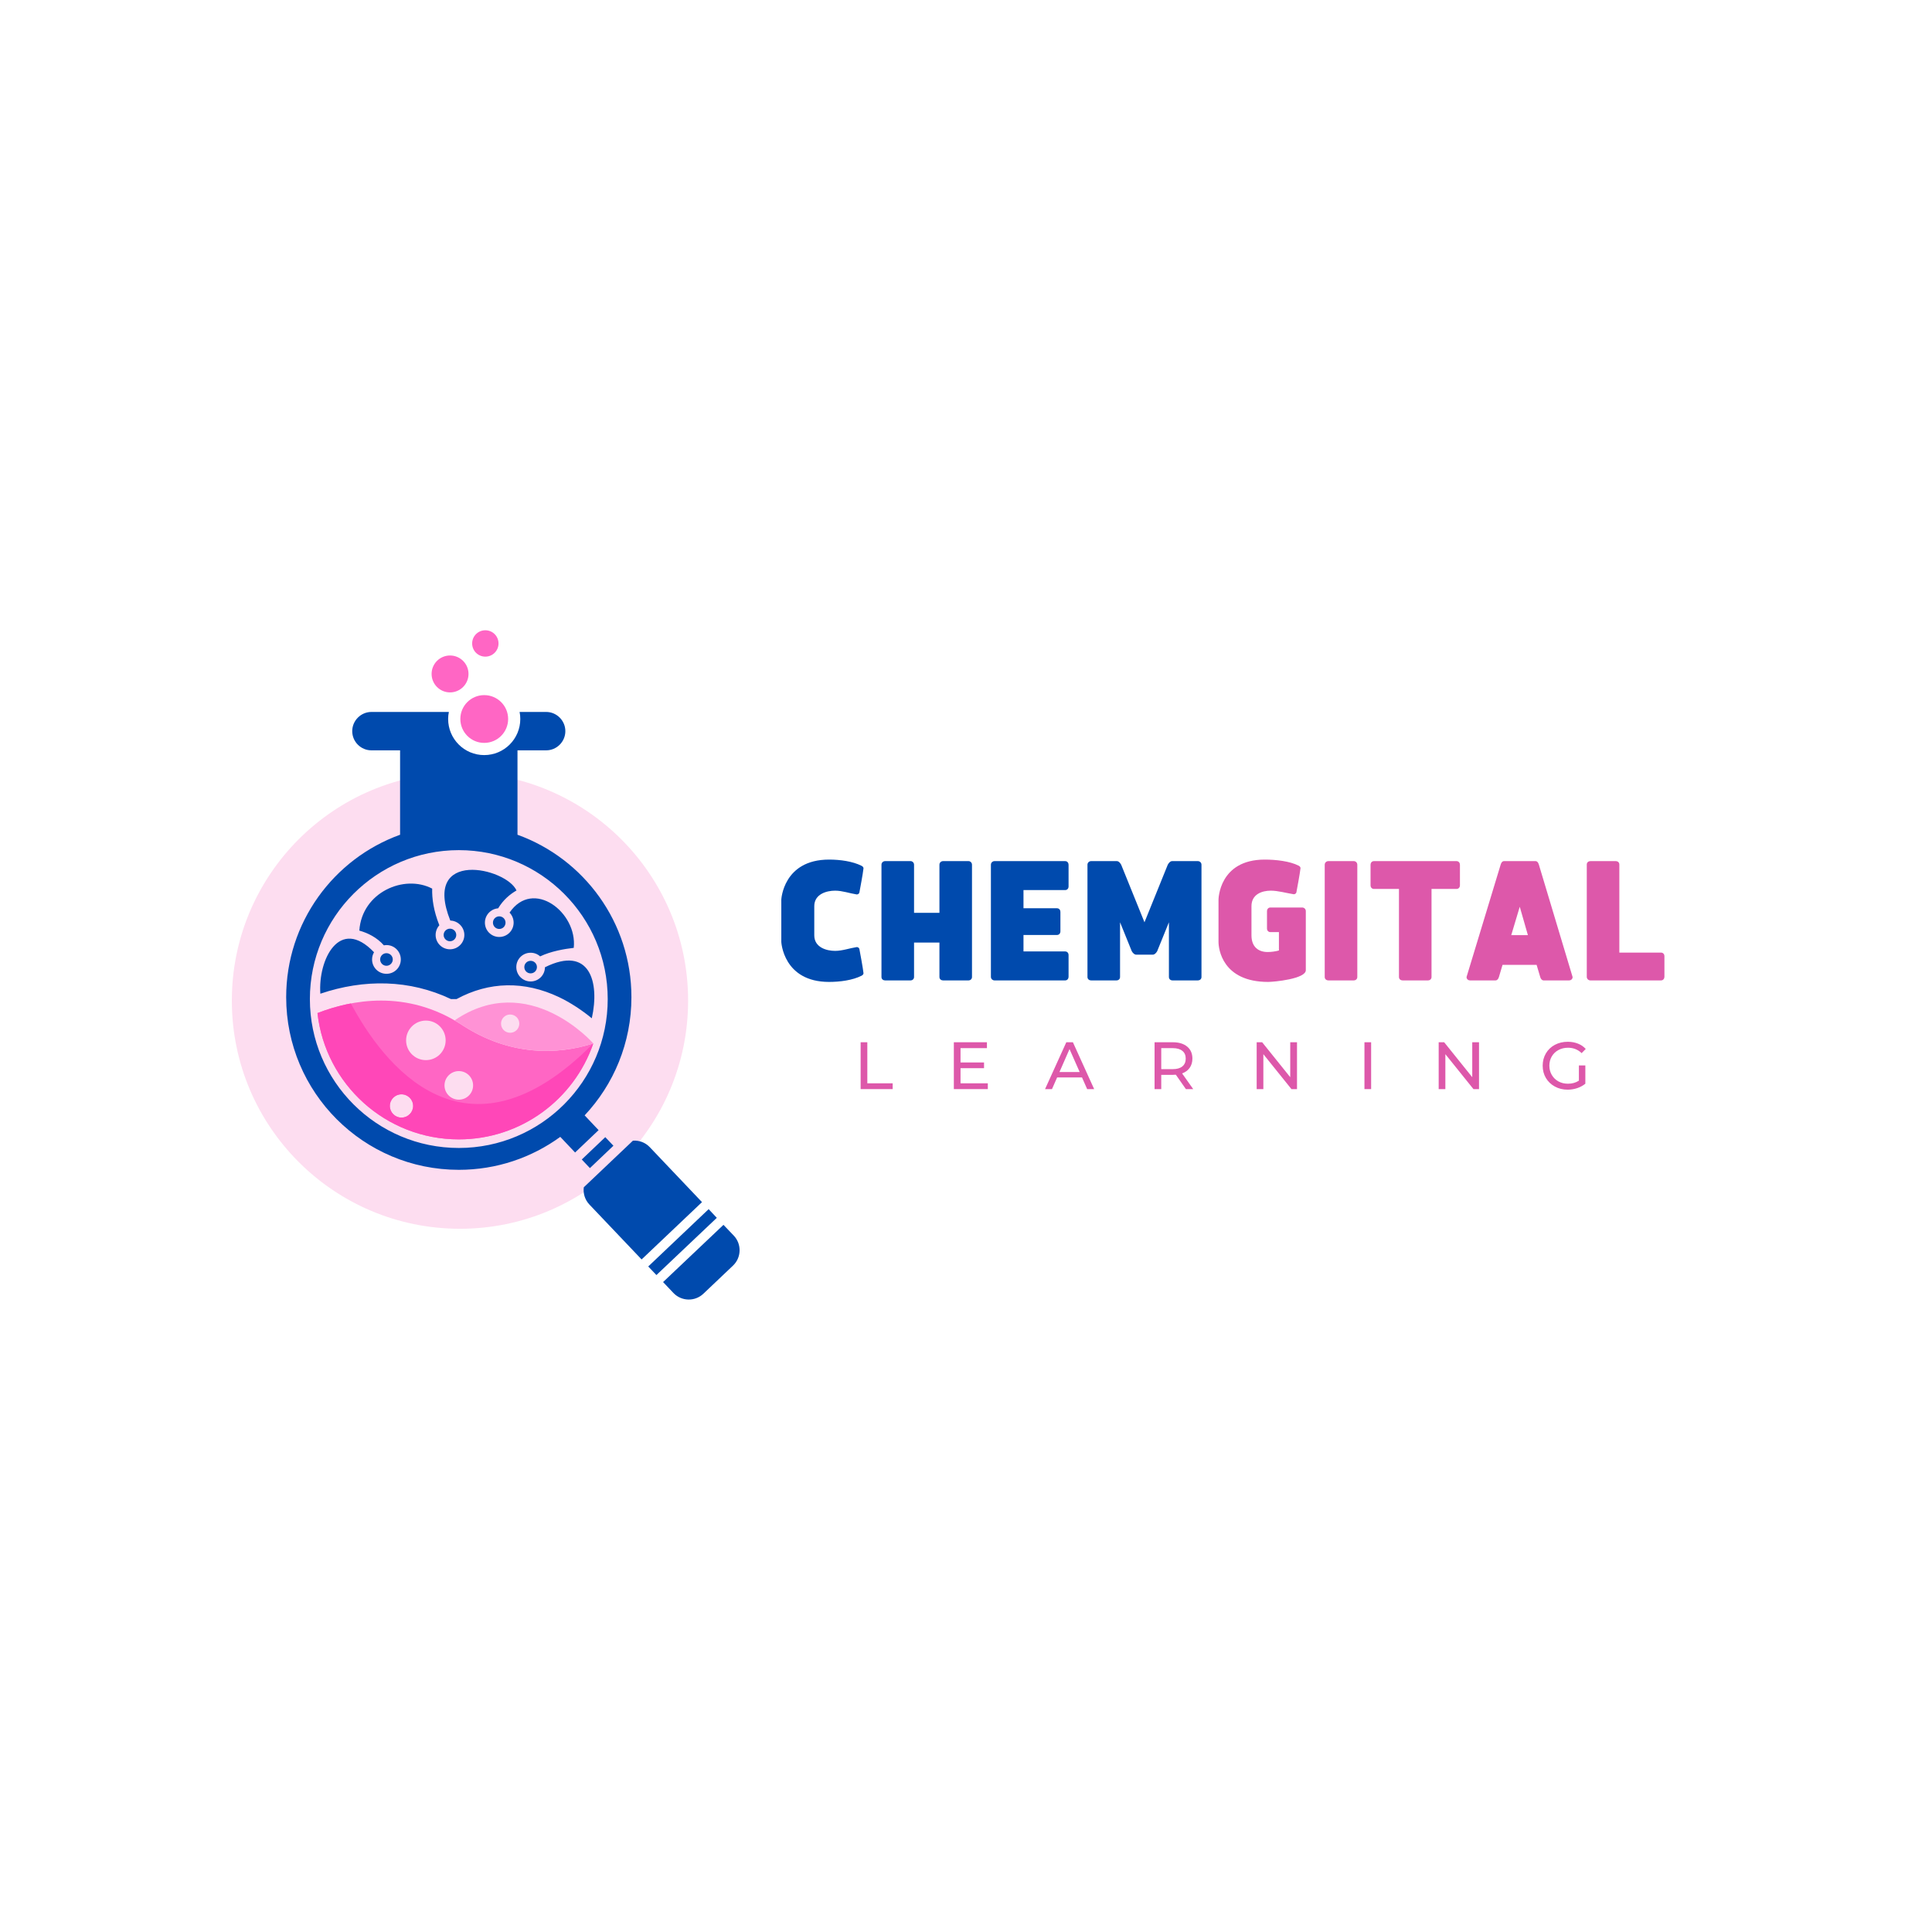 <svg xmlns="http://www.w3.org/2000/svg" xmlns:xlink="http://www.w3.org/1999/xlink" width="500" zoomAndPan="magnify" viewBox="0 0 375 375" height="500" preserveAspectRatio="xMidYMid meet" version="1.0"><defs><g/><clipPath id="63c1afd265"><path d="M 45 149.941 L 133.562 149.941 L 133.562 238.504 L 45 238.504 Z M 45 149.941 " clip-rule="nonzero"/></clipPath><clipPath id="d752f92dbc"><path d="M 89.281 149.941 C 64.824 149.941 45 169.766 45 194.223 C 45 218.68 64.824 238.504 89.281 238.504 C 113.738 238.504 133.562 218.68 133.562 194.223 C 133.562 169.766 113.738 149.941 89.281 149.941 Z M 89.281 149.941 " clip-rule="nonzero"/></clipPath><clipPath id="43aa92eb13"><path d="M 55.547 138 L 144 138 L 144 252.707 L 55.547 252.707 Z M 55.547 138 " clip-rule="nonzero"/></clipPath><clipPath id="e579ebb83d"><path d="M 91 122.293 L 97 122.293 L 97 128 L 91 128 Z M 91 122.293 " clip-rule="nonzero"/></clipPath></defs><g fill="#004aad" fill-opacity="1"><g transform="translate(150, 190.298)"><g><path d="M 8.051 -14.41 C 8.051 -16.762 10.438 -17.422 12.094 -17.422 C 13.488 -17.422 14.887 -16.91 16.285 -16.688 C 16.469 -16.688 16.688 -16.762 16.797 -17.02 C 17.461 -20.512 17.605 -21.688 17.605 -21.762 C 17.605 -21.945 17.461 -22.129 17.238 -22.238 C 15.512 -23.121 13.051 -23.453 10.918 -23.453 C 2.023 -23.453 1.652 -15.695 1.652 -15.695 L 1.652 -7.461 C 1.652 -7.461 2.023 0.293 10.918 0.293 C 13.051 0.293 15.512 -0.035 17.238 -0.918 C 17.461 -1.027 17.605 -1.215 17.605 -1.398 C 17.605 -1.469 17.461 -2.648 16.797 -6.137 C 16.688 -6.395 16.469 -6.469 16.285 -6.469 C 14.887 -6.25 13.488 -5.734 12.094 -5.734 C 10.438 -5.734 8.051 -6.395 8.051 -8.75 Z M 8.051 -14.41 "/></g></g></g><g fill="#004aad" fill-opacity="1"><g transform="translate(169.257, 190.298)"><g><path d="M 19.406 -22.457 C 19.406 -22.898 19.039 -23.156 18.746 -23.156 L 13.785 -23.156 C 13.453 -23.156 13.086 -22.898 13.086 -22.457 L 13.086 -13.121 L 8.16 -13.121 L 8.16 -22.457 C 8.16 -22.898 7.793 -23.156 7.5 -23.156 L 2.535 -23.156 C 2.207 -23.156 1.836 -22.898 1.836 -22.457 L 1.836 -0.66 C 1.836 -0.219 2.207 0 2.535 0 L 7.5 0 C 7.793 0 8.16 -0.219 8.16 -0.66 L 8.16 -7.352 L 13.086 -7.352 L 13.086 -0.66 C 13.086 -0.219 13.453 0 13.785 0 L 18.746 0 C 19.039 0 19.406 -0.219 19.406 -0.66 Z M 19.406 -22.457 "/></g></g></g><g fill="#004aad" fill-opacity="1"><g transform="translate(190.498, 190.298)"><g><path d="M 8.16 -5.625 L 8.16 -8.82 L 14.668 -8.82 C 15.105 -8.82 15.328 -9.188 15.328 -9.484 L 15.328 -13.305 C 15.328 -13.637 15.105 -14.004 14.668 -14.004 L 8.16 -14.004 L 8.16 -17.535 L 16.246 -17.535 C 16.688 -17.535 16.91 -17.902 16.91 -18.195 L 16.91 -22.457 C 16.91 -22.789 16.688 -23.156 16.246 -23.156 L 2.535 -23.156 C 2.207 -23.156 1.836 -22.898 1.836 -22.457 L 1.836 -0.699 C 1.836 -0.258 2.207 0 2.535 0 L 16.246 0 C 16.688 0 16.91 -0.367 16.91 -0.699 L 16.91 -4.961 C 16.91 -5.258 16.688 -5.625 16.246 -5.625 Z M 8.16 -5.625 "/></g></g></g><g fill="#004aad" fill-opacity="1"><g transform="translate(209.241, 190.298)"><g><path d="M 14.52 -5 C 14.852 -5 15.145 -5.293 15.363 -5.66 L 17.645 -11.285 L 17.645 -0.66 C 17.645 -0.219 18.012 0 18.305 0 L 23.266 0 C 23.598 0 23.965 -0.219 23.965 -0.66 L 23.965 -22.457 C 23.965 -22.898 23.598 -23.156 23.266 -23.156 L 18.27 -23.156 C 17.902 -23.156 17.605 -22.789 17.422 -22.457 L 12.902 -11.285 L 8.379 -22.457 C 8.195 -22.789 7.902 -23.156 7.535 -23.156 L 2.535 -23.156 C 2.207 -23.156 1.836 -22.898 1.836 -22.457 L 1.836 -0.66 C 1.836 -0.219 2.207 0 2.535 0 L 7.5 0 C 7.793 0 8.16 -0.219 8.16 -0.66 L 8.16 -11.285 L 10.438 -5.66 C 10.66 -5.293 10.953 -5 11.285 -5 Z M 14.52 -5 "/></g></g></g><g fill="#dd58aa" fill-opacity="1"><g transform="translate(235.043, 190.298)"><g><path d="M 13.195 -5.809 C 12.535 -5.625 11.727 -5.512 10.992 -5.512 C 9.336 -5.512 7.867 -6.395 7.867 -8.75 L 7.867 -14.41 C 7.867 -16.762 9.961 -17.422 11.617 -17.422 C 13.012 -17.422 14.668 -16.945 16.062 -16.727 C 16.246 -16.727 16.469 -16.797 16.578 -17.055 C 17.238 -20.547 17.387 -21.723 17.387 -21.797 C 17.387 -21.98 17.238 -22.164 17.02 -22.273 C 15.293 -23.156 12.57 -23.453 10.438 -23.453 C 1.543 -23.453 1.469 -15.695 1.469 -15.695 L 1.469 -7.461 C 1.469 -6.137 2.207 0.293 11.102 0.293 C 12.242 0.293 18.414 -0.293 18.414 -1.984 L 18.414 -13.453 C 18.414 -13.895 18.047 -14.152 17.719 -14.152 L 11.543 -14.152 C 11.102 -14.152 10.879 -13.785 10.879 -13.453 L 10.879 -10.035 C 10.879 -9.742 11.102 -9.375 11.543 -9.375 L 13.195 -9.375 Z M 13.195 -5.809 "/></g></g></g><g fill="#dd58aa" fill-opacity="1"><g transform="translate(255.292, 190.298)"><g><path d="M 8.16 -22.457 C 8.16 -22.898 7.793 -23.156 7.5 -23.156 L 2.535 -23.156 C 2.207 -23.156 1.836 -22.898 1.836 -22.457 L 1.836 -0.66 C 1.836 -0.219 2.207 0 2.535 0 L 7.5 0 C 7.793 0 8.16 -0.219 8.16 -0.66 Z M 8.16 -22.457 "/></g></g></g><g fill="#dd58aa" fill-opacity="1"><g transform="translate(265.288, 190.298)"><g><path d="M 6.25 -17.754 L 6.25 -0.66 C 6.25 -0.219 6.617 0 6.945 0 L 11.91 0 C 12.203 0 12.57 -0.219 12.57 -0.66 L 12.57 -17.754 L 17.422 -17.754 C 17.863 -17.754 18.086 -18.121 18.086 -18.414 L 18.086 -22.457 C 18.086 -22.789 17.863 -23.156 17.422 -23.156 L 1.398 -23.156 C 0.957 -23.156 0.734 -22.789 0.734 -22.457 L 0.734 -18.414 C 0.734 -18.121 0.957 -17.754 1.398 -17.754 Z M 6.25 -17.754 "/></g></g></g><g fill="#dd58aa" fill-opacity="1"><g transform="translate(284.104, 190.298)"><g><path d="M 14.852 -0.66 C 14.961 -0.258 15.219 0 15.512 0 L 20.473 0 C 20.77 0 21.137 -0.219 21.137 -0.66 L 14.594 -22.457 C 14.484 -22.863 14.262 -23.156 13.93 -23.156 L 7.828 -23.156 C 7.5 -23.156 7.277 -22.863 7.168 -22.457 L 0.551 -0.66 C 0.551 -0.219 0.918 0 1.215 0 L 6.176 0 C 6.469 0 6.727 -0.258 6.836 -0.66 L 7.535 -3.016 L 14.152 -3.016 Z M 10.879 -14.297 L 12.461 -8.785 L 9.227 -8.785 Z M 10.879 -14.297 "/></g></g></g><g fill="#dd58aa" fill-opacity="1"><g transform="translate(305.786, 190.298)"><g><path d="M 8.527 -22.496 C 8.527 -22.938 8.16 -23.156 7.867 -23.156 L 2.902 -23.156 C 2.574 -23.156 2.207 -22.938 2.207 -22.496 L 2.207 -0.699 C 2.207 -0.258 2.574 0 2.902 0 L 16.613 0 C 17.055 0 17.277 -0.367 17.277 -0.699 L 17.277 -4.742 C 17.277 -5.035 17.055 -5.402 16.613 -5.402 L 8.527 -5.402 Z M 8.527 -22.496 "/></g></g></g><g fill="#dd58aa" fill-opacity="1"><g transform="translate(165.69, 211.395)"><g><path d="M 1.359 -9.094 L 2.656 -9.094 L 2.656 -1.125 L 7.578 -1.125 L 7.578 0 L 1.359 0 Z M 1.359 -9.094 "/></g></g></g><g fill="#dd58aa" fill-opacity="1"><g transform="translate(183.782, 211.395)"><g><path d="M 7.953 -1.125 L 7.953 0 L 1.359 0 L 1.359 -9.094 L 7.781 -9.094 L 7.781 -7.953 L 2.656 -7.953 L 2.656 -5.172 L 7.219 -5.172 L 7.219 -4.062 L 2.656 -4.062 L 2.656 -1.125 Z M 7.953 -1.125 "/></g></g></g><g fill="#dd58aa" fill-opacity="1"><g transform="translate(202.86, 211.395)"><g><path d="M 7.156 -2.266 L 2.328 -2.266 L 1.328 0 L -0.016 0 L 4.109 -9.094 L 5.391 -9.094 L 9.516 0 L 8.156 0 Z M 6.703 -3.312 L 4.734 -7.766 L 2.781 -3.312 Z M 6.703 -3.312 "/></g></g></g><g fill="#dd58aa" fill-opacity="1"><g transform="translate(222.742, 211.395)"><g><path d="M 7.438 0 L 5.484 -2.797 C 5.234 -2.773 5.039 -2.766 4.906 -2.766 L 2.656 -2.766 L 2.656 0 L 1.359 0 L 1.359 -9.094 L 4.906 -9.094 C 6.082 -9.094 7.008 -8.812 7.688 -8.25 C 8.363 -7.688 8.703 -6.91 8.703 -5.922 C 8.703 -5.223 8.523 -4.625 8.172 -4.125 C 7.828 -3.633 7.336 -3.273 6.703 -3.047 L 8.859 0 Z M 4.875 -3.875 C 5.695 -3.875 6.32 -4.051 6.75 -4.406 C 7.188 -4.758 7.406 -5.266 7.406 -5.922 C 7.406 -6.578 7.188 -7.078 6.75 -7.422 C 6.32 -7.773 5.695 -7.953 4.875 -7.953 L 2.656 -7.953 L 2.656 -3.875 Z M 4.875 -3.875 "/></g></g></g><g fill="#dd58aa" fill-opacity="1"><g transform="translate(242.56, 211.395)"><g><path d="M 9.188 -9.094 L 9.188 0 L 8.109 0 L 2.656 -6.781 L 2.656 0 L 1.359 0 L 1.359 -9.094 L 2.422 -9.094 L 7.875 -2.312 L 7.875 -9.094 Z M 9.188 -9.094 "/></g></g></g><g fill="#dd58aa" fill-opacity="1"><g transform="translate(263.48, 211.395)"><g><path d="M 1.359 -9.094 L 2.656 -9.094 L 2.656 0 L 1.359 0 Z M 1.359 -9.094 "/></g></g></g><g fill="#dd58aa" fill-opacity="1"><g transform="translate(277.888, 211.395)"><g><path d="M 9.188 -9.094 L 9.188 0 L 8.109 0 L 2.656 -6.781 L 2.656 0 L 1.359 0 L 1.359 -9.094 L 2.422 -9.094 L 7.875 -2.312 L 7.875 -9.094 Z M 9.188 -9.094 "/></g></g></g><g fill="#dd58aa" fill-opacity="1"><g transform="translate(298.808, 211.395)"><g><path d="M 7.656 -4.594 L 8.906 -4.594 L 8.906 -1.047 C 8.457 -0.68 7.93 -0.395 7.328 -0.188 C 6.734 0.008 6.113 0.109 5.469 0.109 C 4.551 0.109 3.723 -0.094 2.984 -0.5 C 2.242 -0.906 1.664 -1.457 1.25 -2.156 C 0.832 -2.863 0.625 -3.66 0.625 -4.547 C 0.625 -5.43 0.832 -6.227 1.25 -6.938 C 1.664 -7.645 2.242 -8.195 2.984 -8.594 C 3.734 -8.988 4.57 -9.188 5.5 -9.188 C 6.219 -9.188 6.875 -9.066 7.469 -8.828 C 8.062 -8.598 8.566 -8.254 8.984 -7.797 L 8.188 -6.984 C 7.457 -7.68 6.578 -8.031 5.547 -8.031 C 4.848 -8.031 4.223 -7.879 3.672 -7.578 C 3.129 -7.285 2.703 -6.875 2.391 -6.344 C 2.078 -5.812 1.922 -5.211 1.922 -4.547 C 1.922 -3.891 2.078 -3.289 2.391 -2.75 C 2.703 -2.219 3.129 -1.801 3.672 -1.5 C 4.223 -1.195 4.844 -1.047 5.531 -1.047 C 6.344 -1.047 7.051 -1.242 7.656 -1.641 Z M 7.656 -4.594 "/></g></g></g><g clip-path="url(#63c1afd265)"><g clip-path="url(#d752f92dbc)"><path fill="#fdddf0" d="M 45 149.941 L 133.562 149.941 L 133.562 238.504 L 45 238.504 Z M 45 149.941 " fill-opacity="1" fill-rule="nonzero"/></g></g><path fill="#ff66c4" d="M 61.621 196.637 C 63.152 210.43 74.848 221.152 89.059 221.152 C 101.156 221.152 111.434 213.363 115.16 202.531 C 108.223 204.77 98.945 205.008 89.668 198.941 C 78.879 191.879 67.977 194.16 61.621 196.637 Z M 77.922 212.406 C 79.172 212.406 80.188 213.422 80.188 214.672 C 80.188 215.906 79.172 216.926 77.922 216.926 C 76.684 216.926 75.668 215.906 75.668 214.672 C 75.668 213.418 76.684 212.406 77.922 212.406 Z M 89.059 207.898 C 90.59 207.898 91.828 209.133 91.828 210.68 C 91.828 212.207 90.59 213.445 89.059 213.445 C 87.527 213.445 86.277 212.207 86.277 210.68 C 86.277 209.137 87.527 207.898 89.059 207.898 Z M 82.664 198.094 C 84.789 198.094 86.5 199.82 86.5 201.934 C 86.5 204.059 84.789 205.77 82.664 205.77 C 80.547 205.77 78.824 204.059 78.824 201.934 C 78.824 199.82 80.547 198.094 82.664 198.094 Z M 82.664 198.094 " fill-opacity="1" fill-rule="evenodd"/><path fill="#ff92d5" d="M 115.16 202.531 C 115.16 202.531 102.645 188.195 88.238 198.055 C 88.711 198.332 89.195 198.621 89.668 198.945 C 98.945 205.008 108.223 204.77 115.16 202.531 Z M 99.016 196.914 C 100.004 196.914 100.797 197.707 100.797 198.691 C 100.797 199.668 100.004 200.461 99.016 200.461 C 98.043 200.461 97.25 199.668 97.25 198.691 C 97.25 197.707 98.043 196.914 99.016 196.914 Z M 99.016 196.914 " fill-opacity="1" fill-rule="evenodd"/><g clip-path="url(#43aa92eb13)"><path fill="#004aad" d="M 100.445 162.023 C 113.34 166.68 122.559 179.043 122.559 193.547 C 122.559 202.434 119.109 210.5 113.477 216.492 L 116.188 219.359 L 111.625 223.699 L 108.75 220.664 C 103.215 224.684 96.414 227.062 89.059 227.062 C 70.551 227.062 55.547 212.059 55.547 193.547 C 55.547 179.047 64.766 166.68 77.656 162.023 L 77.656 145.641 L 72.094 145.641 C 70.047 145.641 68.367 143.973 68.367 141.914 C 68.367 139.871 70.051 138.188 72.094 138.188 L 87.125 138.188 C 87.031 138.633 86.984 139.094 86.984 139.555 C 86.984 143.418 90.113 146.562 93.98 146.562 C 97.859 146.562 100.988 143.418 100.988 139.555 C 100.988 139.094 100.949 138.637 100.852 138.188 L 106.008 138.188 C 108.055 138.188 109.734 139.871 109.734 141.914 C 109.734 143.973 108.051 145.641 106.008 145.641 L 100.445 145.641 Z M 117.484 220.719 L 119.066 222.387 L 114.504 226.727 L 112.922 225.059 Z M 122.852 221.402 C 124.031 221.316 125.242 221.734 126.121 222.664 L 136.258 233.332 L 124.535 244.457 L 114.398 233.793 C 113.52 232.859 113.16 231.633 113.312 230.453 Z M 137.547 234.695 L 139.133 236.379 L 127.41 247.488 L 125.824 245.82 Z M 140.426 237.742 L 142.43 239.84 C 143.988 241.48 143.918 244.094 142.277 245.652 L 136.52 251.117 C 134.879 252.672 132.266 252.605 130.707 250.961 L 128.703 248.848 Z M 89.059 165.012 C 105.008 165.012 117.957 177.961 117.957 193.922 C 117.957 209.887 105.008 222.82 89.059 222.82 C 73.098 222.82 60.148 209.887 60.148 193.922 C 60.148 177.961 73.098 165.012 89.059 165.012 Z M 89.059 165.012 " fill-opacity="1" fill-rule="evenodd"/></g><path fill="#ff47b8" d="M 61.621 196.637 C 63.152 210.43 74.848 221.152 89.059 221.152 C 101.156 221.152 111.434 213.363 115.16 202.531 C 90.199 227.785 74.207 206.215 68.102 194.77 C 65.641 195.23 63.445 195.926 61.621 196.637 Z M 77.922 212.406 C 79.172 212.406 80.188 213.422 80.188 214.672 C 80.188 215.906 79.172 216.926 77.922 216.926 C 76.684 216.926 75.668 215.906 75.668 214.672 C 75.668 213.418 76.684 212.406 77.922 212.406 Z M 77.922 212.406 " fill-opacity="1" fill-rule="evenodd"/><path fill="#ff66c4" d="M 93.984 134.922 C 96.555 134.922 98.629 136.992 98.629 139.551 C 98.629 142.109 96.559 144.195 93.984 144.195 C 91.422 144.195 89.352 142.109 89.352 139.551 C 89.352 136.992 91.422 134.922 93.984 134.922 Z M 93.984 134.922 " fill-opacity="1" fill-rule="evenodd"/><path fill="#ff66c4" d="M 87.352 127.23 C 89.324 127.23 90.938 128.832 90.938 130.805 C 90.938 132.793 89.324 134.395 87.352 134.395 C 85.375 134.395 83.773 132.793 83.773 130.805 C 83.773 128.832 85.375 127.23 87.352 127.23 Z M 87.352 127.23 " fill-opacity="1" fill-rule="evenodd"/><g clip-path="url(#e579ebb83d)"><path fill="#ff66c4" d="M 94.203 122.336 C 95.621 122.336 96.762 123.477 96.762 124.895 C 96.762 126.312 95.621 127.453 94.203 127.453 C 92.785 127.453 91.645 126.312 91.645 124.895 C 91.645 123.477 92.785 122.336 94.203 122.336 Z M 94.203 122.336 " fill-opacity="1" fill-rule="evenodd"/></g><path fill="#004aad" d="M 88.613 193.922 L 87.531 193.922 C 79.508 190.109 70.691 190 62.18 192.879 C 61.707 186.301 65.883 177.805 72.598 184.828 C 72.359 185.246 72.219 185.719 72.219 186.234 C 72.219 187.777 73.473 189.016 75.016 189.016 C 76.559 189.016 77.797 187.777 77.797 186.234 C 77.797 184.691 76.559 183.438 75.016 183.438 C 74.836 183.438 74.668 183.469 74.516 183.492 C 73.125 181.922 71.344 181.074 69.746 180.629 C 70.246 173.172 78.465 169.645 83.887 172.48 C 83.832 174.383 84.152 176.762 85.277 179.598 C 84.832 180.086 84.555 180.754 84.555 181.477 C 84.555 183.008 85.789 184.258 87.336 184.258 C 88.879 184.258 90.129 183.004 90.129 181.477 C 90.129 179.961 88.906 178.723 87.402 178.68 C 81.84 164.691 98.266 168.418 100.254 172.84 C 99.016 173.551 97.68 174.648 96.691 176.305 C 95.246 176.418 94.121 177.625 94.121 179.086 C 94.121 180.629 95.371 181.863 96.902 181.863 C 98.445 181.863 99.695 180.629 99.695 179.086 C 99.695 178.332 99.391 177.637 98.902 177.137 C 103.465 170.449 112.117 177.082 111.363 183.98 C 109.641 184.176 106.957 184.617 104.844 185.633 C 104.355 185.191 103.703 184.926 102.992 184.926 C 101.449 184.926 100.215 186.176 100.215 187.703 C 100.215 189.25 101.449 190.5 102.992 190.5 C 104.523 190.5 105.762 189.277 105.773 187.746 C 114.449 183.422 116.453 190.613 114.867 197.648 C 112.879 196.008 110.586 194.531 108.512 193.547 C 101.781 190.352 94.93 190.488 88.613 193.922 Z M 101.77 187.707 C 101.77 187.039 102.312 186.496 102.992 186.496 C 103.676 186.496 104.219 187.039 104.219 187.707 C 104.219 188.387 103.676 188.93 102.992 188.93 C 102.312 188.93 101.77 188.387 101.77 187.707 Z M 95.68 179.086 C 95.68 178.406 96.234 177.863 96.902 177.863 C 97.582 177.863 98.125 178.406 98.125 179.086 C 98.125 179.77 97.582 180.312 96.902 180.312 C 96.234 180.312 95.68 179.77 95.68 179.086 Z M 86.109 181.477 C 86.109 180.797 86.668 180.254 87.336 180.254 C 88.016 180.254 88.559 180.797 88.559 181.477 C 88.559 182.145 88.016 182.699 87.336 182.699 C 86.668 182.699 86.109 182.145 86.109 181.477 Z M 73.789 186.234 C 73.789 185.555 74.332 185.012 75.012 185.012 C 75.68 185.012 76.238 185.555 76.238 186.234 C 76.238 186.902 75.68 187.457 75.012 187.457 C 74.332 187.457 73.789 186.902 73.789 186.234 Z M 73.789 186.234 " fill-opacity="1" fill-rule="evenodd"/></svg>